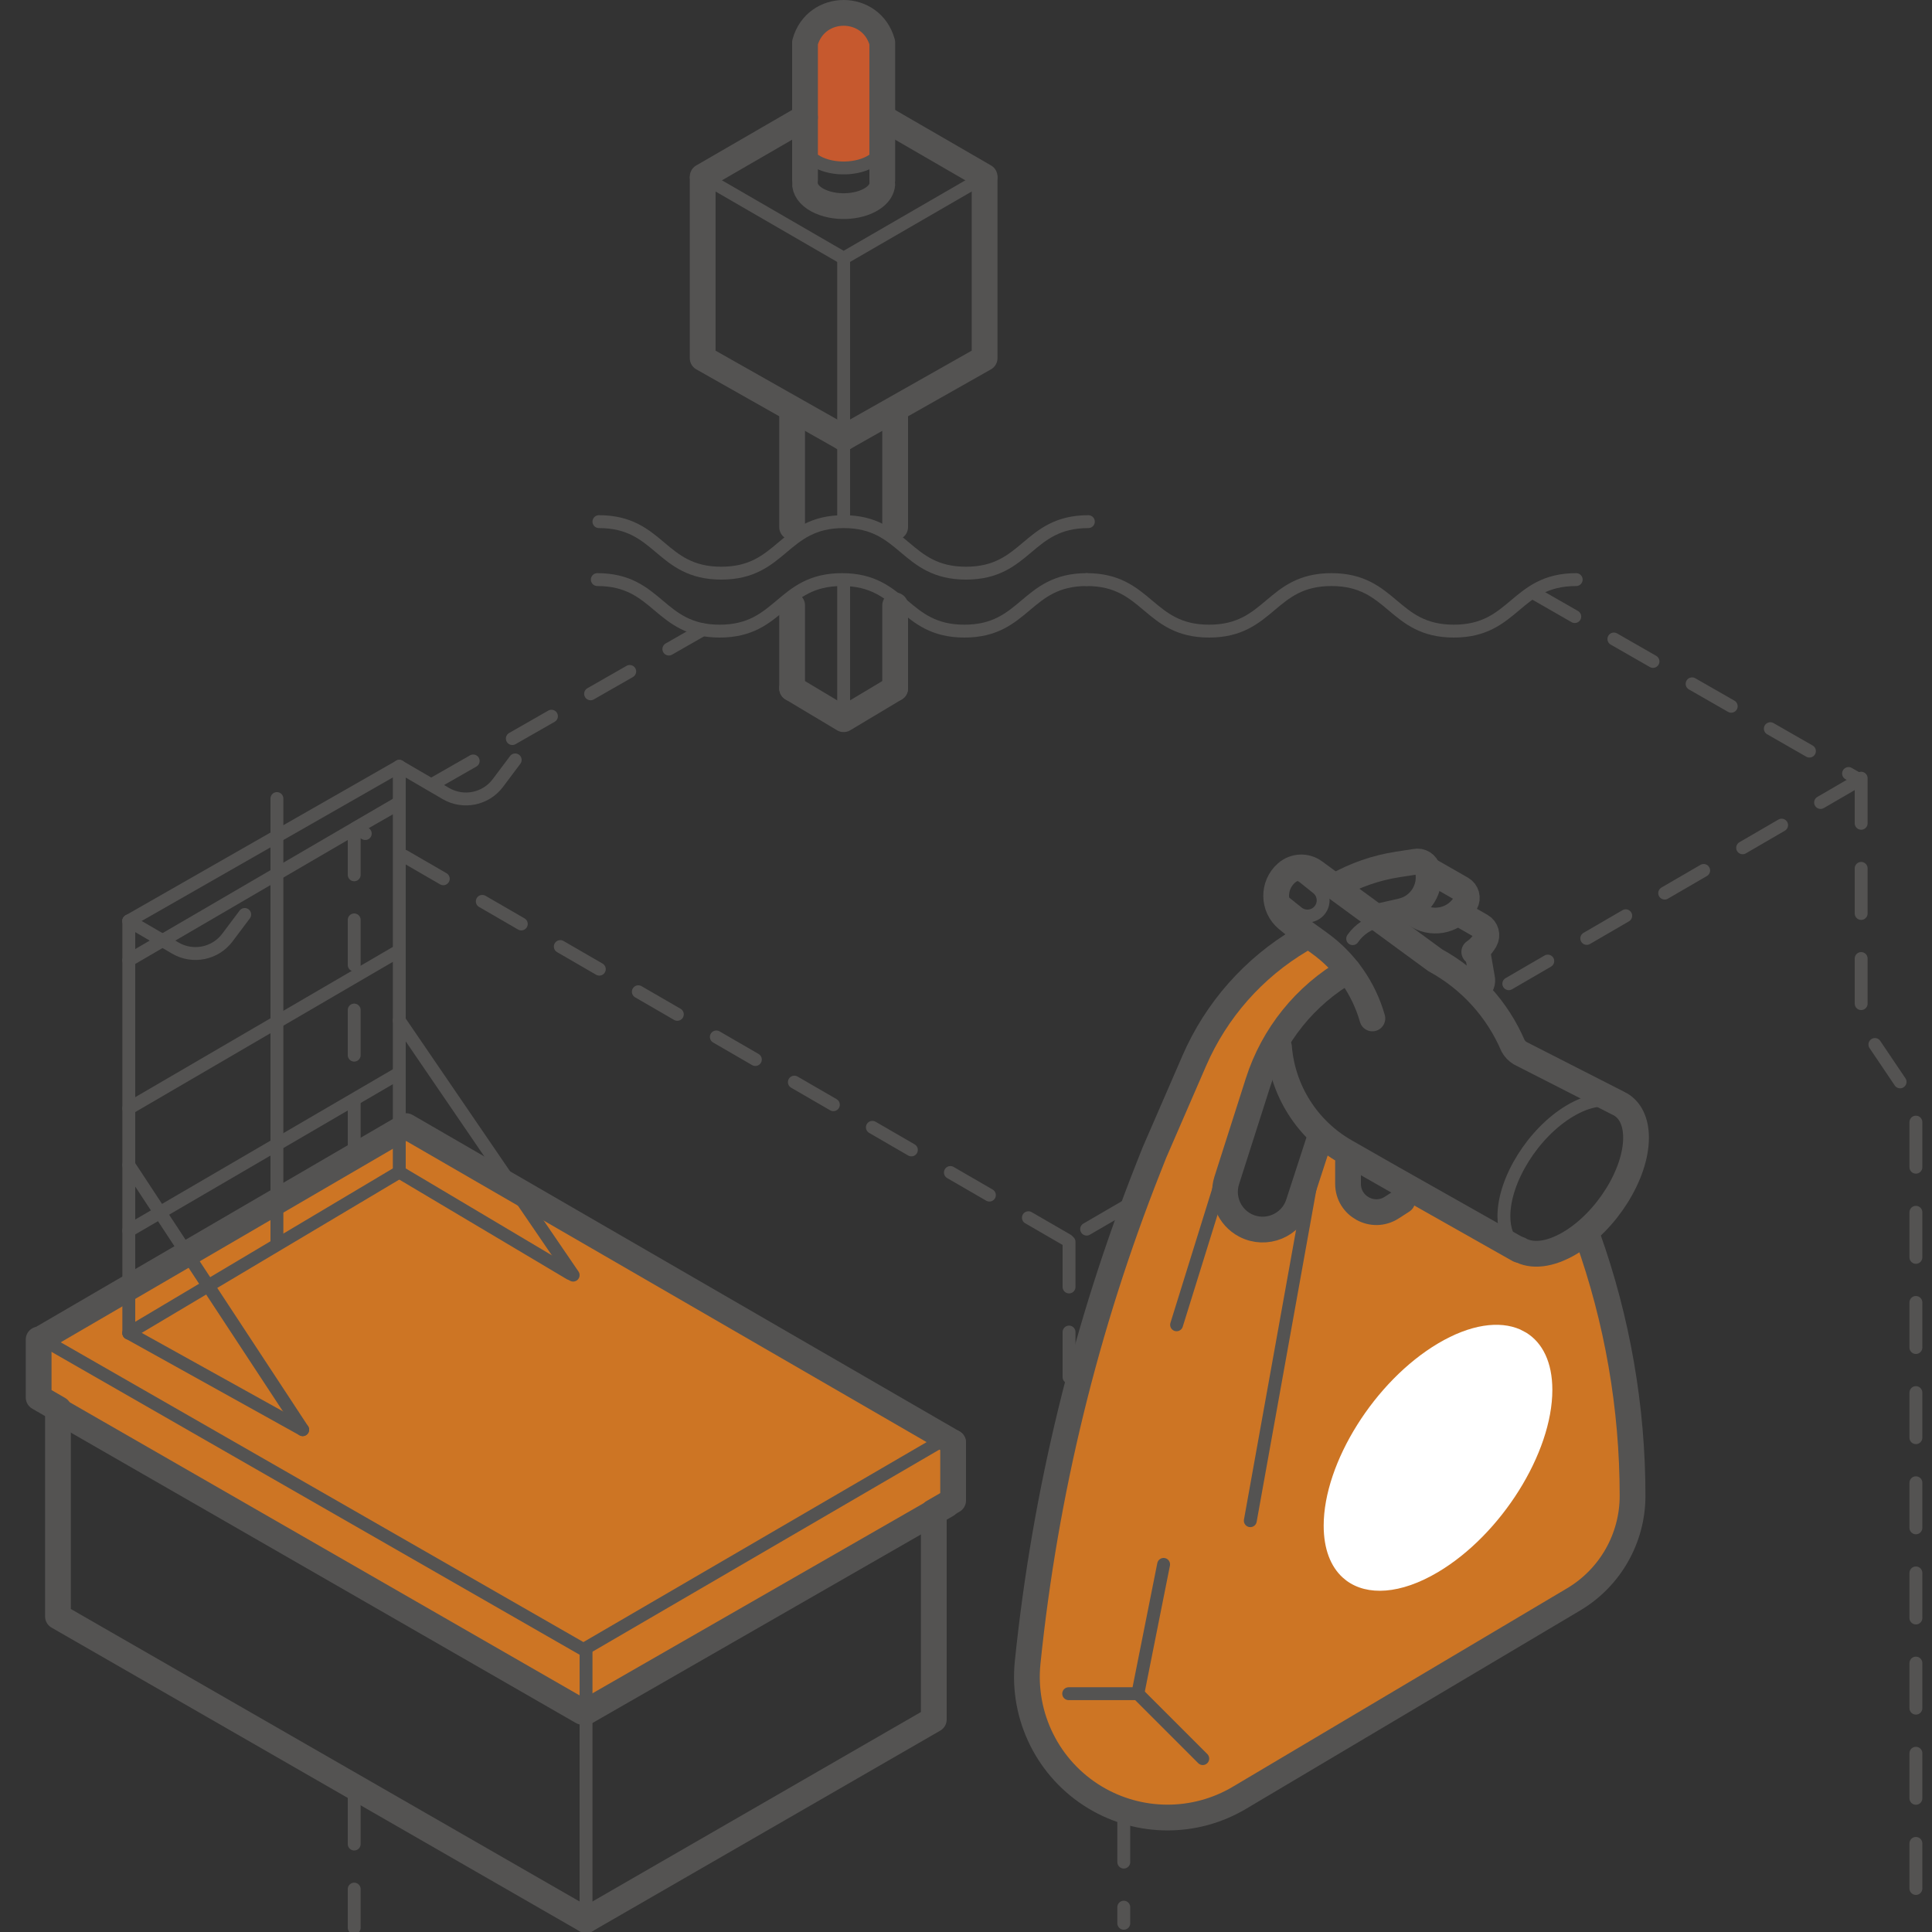 <?xml version="1.0" encoding="utf-8"?>
<!-- Generator: Adobe Illustrator 22.0.1, SVG Export Plug-In . SVG Version: 6.00 Build 0)  -->
<svg version="1.1" xmlns="http://www.w3.org/2000/svg" xmlns:xlink="http://www.w3.org/1999/xlink" x="0px" y="0px"
	 viewBox="0 0 300 300" style="enable-background:new 0 0 300 300;" xml:space="preserve">
<rect x="0" y="0" width="300" height="300" fill="#333333" stroke="none"/>
<style type="text/css">
	.st0{fill:#CD7524;}
	.st1{fill:none;stroke:#545352;stroke-width:2;stroke-linecap:round;stroke-linejoin:round;stroke-miterlimit:10;}
	.st2{fill:#545352;}
	.st3{fill:none;stroke:#FFFFFF;stroke-width:2;stroke-linecap:round;stroke-linejoin:round;stroke-miterlimit:10;}
	.st4{fill:none;stroke:#FFFFFF;stroke-width:4;stroke-linecap:round;stroke-linejoin:round;stroke-miterlimit:10;}
	.st5{fill:#FFFFFF;}
	.st6{fill:none;stroke:#545352;stroke-width:4;stroke-linecap:round;stroke-linejoin:round;stroke-miterlimit:10;}
	.st7{fill:#C6592E;}
	
		.st8{fill:none;stroke:#545352;stroke-width:2;stroke-linecap:round;stroke-linejoin:round;stroke-miterlimit:10;stroke-dasharray:7;}
</style>
<g id="Слой_8">
</g>
<g id="Слой_2">
</g>
<g id="Слой_3">
	<g>
		<path class="st7" d="M130.571,2L130.571,2c-3.314,0-6,2.686-6,6v17.738h12V8C136.571,4.686,133.885,2,130.571,2z"/>
		<polygon class="st0" points="90.424,265.815 6,217 6,207.864 62,175.488 148,224 148,233.669 		"/>
		<path class="st0" d="M201.451,145.958L201.451,145.958c-7.368,5.62-13.16,13.045-16.817,21.559l-3.955,9.207
			c-9.909,23.069-16.653,47.373-20.049,72.25l-0.503,11.333c-0.35,7.881,3.801,15.278,10.709,19.087h0
			c6.346,3.498,14.056,3.432,20.341-0.175l50.009-28.702c7.61-4.694,12.1-13.124,11.749-22.058l-0.264-6.706
			c-0.288-7.327-1.27-14.609-2.93-21.751l-2.003-8.614l-7.568,3.114l-4.224,0.187l-16.639-9.962l-3.049,2.193
			c-2.745,1.974-6.595,0.214-6.898-3.154l-0.445-4.954l-4.347-3.323l-2.902,10.969c-0.936,3.539-4.785,5.434-8.161,4.018
			l-0.147-0.062c-2.996-1.256-4.511-4.563-3.509-7.618c1.331-4.06,3.158-9.691,4.64-14.267c1.678-5.183,4.832-9.762,9.076-13.179
			l5.758-4.635L201.451,145.958z"/>
		<g>
			<path class="st5" d="M237.002,206.942c2.528,1.567,4.046,4.596,4.046,8.881c0,9.805-7.949,22.473-17.754,28.295
				c-5.833,3.463-11.008,3.724-14.245,1.302l-0.573-0.475c-1.856-1.703-2.936-4.424-2.936-8.04c0-9.805,7.949-22.473,17.754-28.295
				c5.014-2.977,9.543-3.587,12.772-2.162L237.002,206.942z"/>
		</g>
		<g>
			<g>
				<g>
					<line class="st8" x1="55" y1="128.84" x2="55" y2="180"/>
					<line class="st8" x1="55.248" y1="128.587" x2="109.111" y2="97.783"/>
					<line class="st8" x1="165.748" y1="192.592" x2="55.248" y2="128.587"/>
					<line class="st8" x1="174.783" y1="187.34" x2="165.748" y2="192.592"/>
					<line class="st8" x1="288.752" y1="121.092" x2="231.226" y2="154.531"/>
					<line class="st8" x1="238.458" y1="92.261" x2="288.752" y2="121.092"/>
					<line class="st8" x1="55" y1="279.34" x2="55" y2="299.34"/>
					<polyline class="st8" points="289,120.84 289,159.024 297.5,171.634 297.5,297.646 					"/>
					<line class="st8" x1="174.5" y1="282.146" x2="174.5" y2="298.646"/>
					<line class="st8" x1="166" y1="192.84" x2="166" y2="217.863"/>
				</g>
			</g>
		</g>
		<g>
			<polyline class="st6" points="131,68 109.111,55.615 109.111,27.727 			"/>
			<line class="st1" x1="131" y1="40.111" x2="131" y2="68"/>
			<polyline class="st6" points="131,68 152.889,55.615 152.889,27.727 			"/>
			<polyline class="st1" points="109.111,27.423 131,40.095 152.889,27.423 			"/>
			<line class="st6" x1="125" y1="18.224" x2="109.111" y2="27.423"/>
			<line class="st6" x1="152.889" y1="27.423" x2="137" y2="18.224"/>
		</g>
		<line class="st6" x1="123" y1="81.849" x2="123" y2="64.007"/>
		<line class="st1" x1="131" y1="68" x2="131" y2="80"/>
		<line class="st6" x1="139" y1="81.849" x2="139" y2="64.007"/>
		<line class="st6" x1="123" y1="106.891" x2="123" y2="94"/>
		<line class="st1" x1="131" y1="90.404" x2="131" y2="111.154"/>
		<line class="st6" x1="139" y1="106.891" x2="139" y2="94"/>
		<path class="st6" d="M137,27.97c0,0,0-21.364,0-21.364v0c-1.68-6.141-10.32-6.141-12,0l0,0c0,0,0,21.364,0,21.364"/>
		<path class="st6" d="M136.993,28.653c-0.056,0.679-0.445,1.356-1.189,1.941c-1.985,1.56-5.745,1.879-8.399,0.711
			c-1.427-0.628-2.243-1.558-2.384-2.526"/>
		<path class="st1" d="M136.993,22.725c-0.056,0.679-0.445,1.356-1.189,1.941c-1.985,1.56-5.745,1.879-8.399,0.711
			c-1.427-0.628-2.243-1.558-2.384-2.526"/>
		<g>
			<line class="st1" x1="91" y1="298.146" x2="91" y2="266.146"/>
			<polyline class="st6" points="9,219 9,251 91,298.146 			"/>
			<line class="st6" x1="90.424" y1="265.815" x2="9" y2="219"/>
			<polyline class="st6" points="6,208 6,217 9.114,218.804 			"/>
			<polyline class="st6" points="148,224 148,233 144.886,234.804 			"/>
			<polyline class="st6" points="145,236 145,267 91,298.146 			"/>
			<line class="st6" x1="91" y1="265.815" x2="147" y2="233.669"/>
			<polyline class="st1" points="147.237,223.136 90.596,256.136 6.43,207.864 			"/>
			<polyline class="st6" points="6.43,207.864 63.07,174.864 148,224 			"/>
			<line class="st1" x1="91" y1="256" x2="91" y2="266"/>
		</g>
		<g>
			<line class="st1" x1="20" y1="207" x2="20" y2="143"/>
			<line class="st1" x1="62" y1="182" x2="62" y2="119"/>
			<line class="st1" x1="43" y1="193" x2="43" y2="124"/>
			<line class="st1" x1="62" y1="182" x2="20" y2="207"/>
			<line class="st1" x1="61.835" y1="124.71" x2="20" y2="149.108"/>
			<line class="st1" x1="61.835" y1="147.71" x2="20" y2="172.108"/>
			<line class="st1" x1="61.835" y1="166.71" x2="20" y2="191.108"/>
			<path class="st1" d="M20,143l7.231,4.218c2.718,1.586,6.193,0.883,8.081-1.635L38,142"/>
			<path class="st1" d="M62,119l7.231,4.218c2.718,1.586,6.193,0.883,8.081-1.635L80,118"/>
			<line class="st1" x1="62" y1="119" x2="20" y2="143"/>
			<line class="st1" x1="20" y1="207" x2="47" y2="222"/>
			<line class="st1" x1="62" y1="182" x2="88.528" y2="197.774"/>
			<line class="st1" x1="20" y1="180.909" x2="47" y2="222"/>
			<line class="st1" x1="62" y1="158.467" x2="89" y2="198"/>
		</g>
		<g>
			<g>
				<path class="st1" d="M93,81c9.499,0,9.499,8,18.998,8c9.499,0,9.499-8,18.999-8c9.501,0,9.501,8,19.002,8
					c9.501,0,9.501-8,19.002-8"/>
			</g>
			<g>
				<path class="st1" d="M92.75,90c9.499,0,9.499,8,18.998,8c9.499,0,9.499-8,18.999-8c9.501,0,9.501,8,19.002,8
					c9.501,0,9.501-8,19.002-8"/>
			</g>
			<g>
				<path class="st1" d="M168.75,90c9.499,0,9.499,8,18.998,8c9.499,0,9.499-8,18.999-8c9.501,0,9.501,8,19.002,8
					c9.501,0,9.501-8,19.002-8"/>
			</g>
		</g>
		<g>
			<g>
				<path class="st6" d="M213.101,158.142L213.101,158.142c-1.335-4.693-4.212-8.799-8.168-11.655l-3.547-2.562
					c-0.498-0.365-1.016-0.777-1.527-1.203c-2.222-1.854-2.268-5.252-0.095-7.162l0,0c1.225-1.077,3.034-1.157,4.349-0.193
					l18.759,13.745l0.088,0.048c5.383,2.959,9.583,7.624,11.976,13.209l0,0c0.262,0.488,0.653,0.896,1.13,1.178l15.098,7.7"/>
				<path class="st6" d="M213.671,142.389l3.973-0.904c2.9-0.66,4.716-3.546,4.056-6.445h0c-0.199-0.877-1.072-1.426-1.949-1.226
					l-2.7,0.414c-3.371,0.517-6.617,1.643-9.58,3.321"/>
				<path class="st6" d="M218.822,141.443l1.381,0.791c2.581,1.478,5.871,0.584,7.349-1.996v0c0.447-0.78,0.177-1.775-0.604-2.222
					l-5.107-2.925"/>
				<path class="st6" d="M228.926,147.81c0.665-0.447,1.24-1.049,1.664-1.791l0,0c0.447-0.78,0.177-1.775-0.604-2.222l-3.369-1.929"
					/>
				<path class="st6" d="M229.456,153.588c0.559-0.38,0.844-1.085,0.657-1.774l-0.651-3.742"/>
				<line class="st1" x1="228.072" y1="147.821" x2="228.072" y2="147.821"/>
				<path class="st6" d="M198.602,162.572c0.534,6.731,4.356,12.838,10.311,16.238l7.251,4.139l19.659,11.11"/>
				<path class="st1" d="M204.921,141.33L204.921,141.33c0.842-1.051,0.673-2.585-0.377-3.427l-2.075-1.663
					c-1.05-0.842-2.585-0.673-3.427,0.377h0c-0.842,1.051-0.673,2.585,0.377,3.427l2.075,1.663
					C202.545,142.549,204.079,142.38,204.921,141.33z"/>
			</g>
			<g>
				<path class="st6" d="M235.945,194.026c1.882,1.109,4.695,0.853,7.839-1.014c5.666-3.364,10.259-10.684,10.259-16.35
					c0-2.476-0.877-4.227-2.338-5.132"/>
				<path class="st1" d="M251.164,171.246c-1.866-0.824-4.482-0.471-7.38,1.249c-5.666,3.364-10.259,10.684-10.259,16.35
					c0,2.089,0.624,3.661,1.697,4.646"/>
			</g>
		</g>
		<g>
			<path class="st6" d="M201.982,145.958L201.982,145.958c-7.344,4.351-13.128,10.909-16.528,18.74l-6.204,14.291l-0.922,2.33
				c-9.744,24.632-16.055,50.487-18.757,76.838v0c-0.862,8.411,3.207,16.564,10.446,20.931h0c6.892,4.157,15.511,4.187,22.432,0.078
				l51.902-30.814c5.674-3.369,9.153-9.479,9.153-16.078v0c0-13.717-2.362-27.314-6.966-40.197"/>
			<path class="st6" d="M209.32,150.714L209.32,150.714c-6.647,3.839-11.625,10.018-13.96,17.331l-4.87,15.249
				c-0.866,2.711,0.345,5.653,2.869,6.969l0,0c3.208,1.673,7.15,0.062,8.269-3.378l3.216-9.882"/>
			<path class="st6" d="M209.322,180.465v3.354c0,3.481,3.851,5.583,6.779,3.699l1.653-1.063"/>
			<g>
				<polyline class="st1" points="180.685,242.919 176.683,262.995 165.945,262.995 				"/>
				<line class="st1" x1="176.683" y1="262.995" x2="186.763" y2="273.075"/>
			</g>
			<line class="st1" x1="191.609" y1="177.059" x2="182.7" y2="205.714"/>
			<line class="st1" x1="203.683" y1="183.109" x2="194.148" y2="236.133"/>
		</g>
		<path class="st1" d="M210.043,145.755c1.02-1.478,2.604-2.505,4.416-2.808h0"/>
		<polyline class="st6" points="123,106.891 131,111.678 139,106.891 		"/>
	</g>
</g>
</svg>
